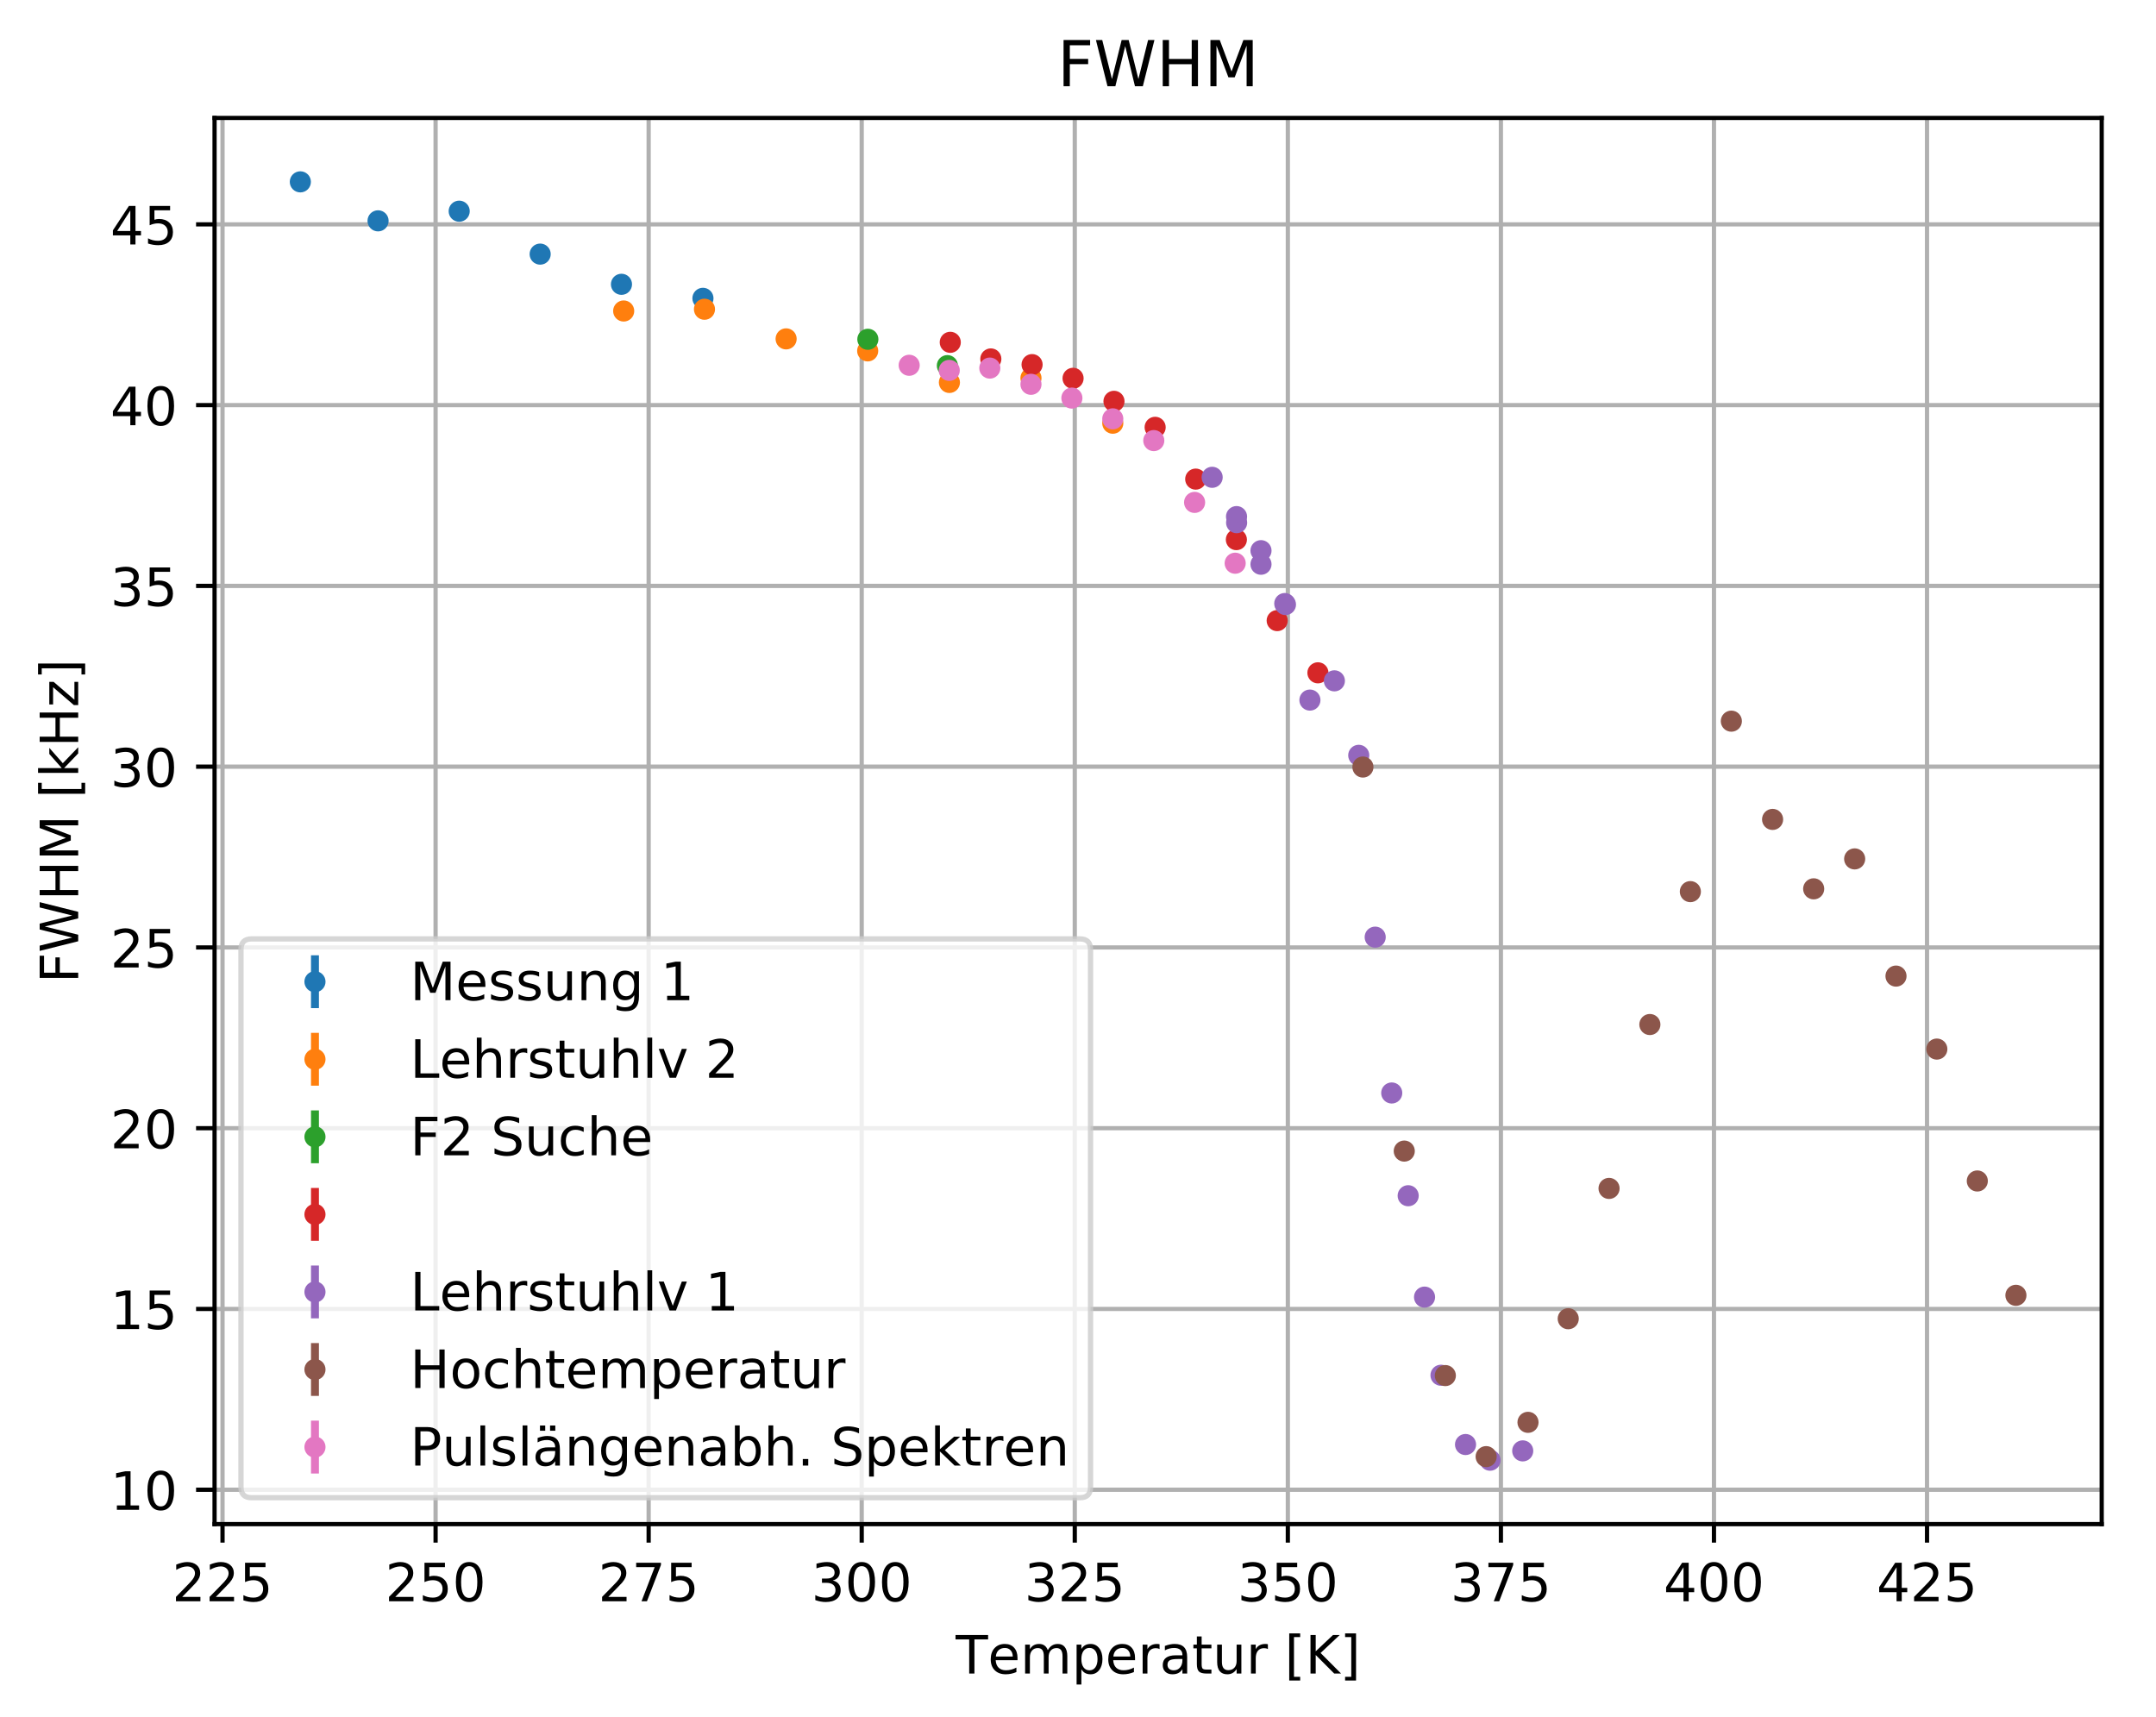 <?xml version="1.0" encoding="utf-8" standalone="no"?>
<!DOCTYPE svg PUBLIC "-//W3C//DTD SVG 1.1//EN"
  "http://www.w3.org/Graphics/SVG/1.1/DTD/svg11.dtd">
<!-- Created with matplotlib (http://matplotlib.org/) -->
<svg height="325pt" version="1.1" viewBox="0 0 408 325" width="408pt" xmlns="http://www.w3.org/2000/svg" xmlns:xlink="http://www.w3.org/1999/xlink">
 <defs>
  <style type="text/css">
*{stroke-linecap:butt;stroke-linejoin:round;}
  </style>
 </defs>
 <g id="figure_1">
  <g id="patch_1">
   <path d="M 0 325.986 
L 408.423 325.986 
L 408.423 0 
L 0 0 
z
" style="fill:#ffffff;"/>
  </g>
  <g id="axes_1">
   <g id="patch_2">
    <path d="M 40.603 288.43 
L 397.723 288.43 
L 397.723 22.318 
L 40.603 22.318 
z
" style="fill:#ffffff;"/>
   </g>
   <g id="matplotlib.axis_1">
    <g id="xtick_1">
     <g id="line2d_1">
      <path clip-path="url(#p794cbe3c4c)" d="M 42.111 288.43 
L 42.111 22.318 
" style="fill:none;stroke:#b0b0b0;stroke-linecap:square;stroke-width:0.8;"/>
     </g>
     <g id="line2d_2">
      <defs>
       <path d="M 0 0 
L 0 3.5 
" id="mb2a902f53c" style="stroke:#000000;stroke-width:0.8;"/>
      </defs>
      <g>
       <use style="stroke:#000000;stroke-width:0.8;" x="42.111" xlink:href="#mb2a902f53c" y="288.43"/>
      </g>
     </g>
     <g id="text_1">
      <!-- 225 -->
      <defs>
       <path d="M 19.188 8.297 
L 53.609 8.297 
L 53.609 0 
L 7.328 0 
L 7.328 8.297 
Q 12.938 14.109 22.625 23.891 
Q 32.328 33.688 34.812 36.531 
Q 39.547 41.844 41.422 45.531 
Q 43.312 49.219 43.312 52.781 
Q 43.312 58.594 39.234 62.25 
Q 35.156 65.922 28.609 65.922 
Q 23.969 65.922 18.812 64.312 
Q 13.672 62.703 7.812 59.422 
L 7.812 69.391 
Q 13.766 71.781 18.938 73 
Q 24.125 74.219 28.422 74.219 
Q 39.75 74.219 46.484 68.547 
Q 53.219 62.891 53.219 53.422 
Q 53.219 48.922 51.531 44.891 
Q 49.859 40.875 45.406 35.406 
Q 44.188 33.984 37.641 27.219 
Q 31.109 20.453 19.188 8.297 
z
" id="DejaVuSans-32"/>
       <path d="M 10.797 72.906 
L 49.516 72.906 
L 49.516 64.594 
L 19.828 64.594 
L 19.828 46.734 
Q 21.969 47.469 24.109 47.828 
Q 26.266 48.188 28.422 48.188 
Q 40.625 48.188 47.75 41.5 
Q 54.891 34.812 54.891 23.391 
Q 54.891 11.625 47.562 5.094 
Q 40.234 -1.422 26.906 -1.422 
Q 22.312 -1.422 17.547 -0.641 
Q 12.797 0.141 7.719 1.703 
L 7.719 11.625 
Q 12.109 9.234 16.797 8.062 
Q 21.484 6.891 26.703 6.891 
Q 35.156 6.891 40.078 11.328 
Q 45.016 15.766 45.016 23.391 
Q 45.016 31 40.078 35.438 
Q 35.156 39.891 26.703 39.891 
Q 22.75 39.891 18.812 39.016 
Q 14.891 38.141 10.797 36.281 
z
" id="DejaVuSans-35"/>
      </defs>
      <g transform="translate(32.567 303.029)scale(0.1 -0.1)">
       <use xlink:href="#DejaVuSans-32"/>
       <use x="63.623" xlink:href="#DejaVuSans-32"/>
       <use x="127.246" xlink:href="#DejaVuSans-35"/>
      </g>
     </g>
    </g>
    <g id="xtick_2">
     <g id="line2d_3">
      <path clip-path="url(#p794cbe3c4c)" d="M 82.431 288.43 
L 82.431 22.318 
" style="fill:none;stroke:#b0b0b0;stroke-linecap:square;stroke-width:0.8;"/>
     </g>
     <g id="line2d_4">
      <g>
       <use style="stroke:#000000;stroke-width:0.8;" x="82.431" xlink:href="#mb2a902f53c" y="288.43"/>
      </g>
     </g>
     <g id="text_2">
      <!-- 250 -->
      <defs>
       <path d="M 31.781 66.406 
Q 24.172 66.406 20.328 58.906 
Q 16.5 51.422 16.5 36.375 
Q 16.5 21.391 20.328 13.891 
Q 24.172 6.391 31.781 6.391 
Q 39.453 6.391 43.281 13.891 
Q 47.125 21.391 47.125 36.375 
Q 47.125 51.422 43.281 58.906 
Q 39.453 66.406 31.781 66.406 
z
M 31.781 74.219 
Q 44.047 74.219 50.516 64.516 
Q 56.984 54.828 56.984 36.375 
Q 56.984 17.969 50.516 8.266 
Q 44.047 -1.422 31.781 -1.422 
Q 19.531 -1.422 13.062 8.266 
Q 6.594 17.969 6.594 36.375 
Q 6.594 54.828 13.062 64.516 
Q 19.531 74.219 31.781 74.219 
z
" id="DejaVuSans-30"/>
      </defs>
      <g transform="translate(72.887 303.029)scale(0.1 -0.1)">
       <use xlink:href="#DejaVuSans-32"/>
       <use x="63.623" xlink:href="#DejaVuSans-35"/>
       <use x="127.246" xlink:href="#DejaVuSans-30"/>
      </g>
     </g>
    </g>
    <g id="xtick_3">
     <g id="line2d_5">
      <path clip-path="url(#p794cbe3c4c)" d="M 122.751 288.43 
L 122.751 22.318 
" style="fill:none;stroke:#b0b0b0;stroke-linecap:square;stroke-width:0.8;"/>
     </g>
     <g id="line2d_6">
      <g>
       <use style="stroke:#000000;stroke-width:0.8;" x="122.751" xlink:href="#mb2a902f53c" y="288.43"/>
      </g>
     </g>
     <g id="text_3">
      <!-- 275 -->
      <defs>
       <path d="M 8.203 72.906 
L 55.078 72.906 
L 55.078 68.703 
L 28.609 0 
L 18.312 0 
L 43.219 64.594 
L 8.203 64.594 
z
" id="DejaVuSans-37"/>
      </defs>
      <g transform="translate(113.207 303.029)scale(0.1 -0.1)">
       <use xlink:href="#DejaVuSans-32"/>
       <use x="63.623" xlink:href="#DejaVuSans-37"/>
       <use x="127.246" xlink:href="#DejaVuSans-35"/>
      </g>
     </g>
    </g>
    <g id="xtick_4">
     <g id="line2d_7">
      <path clip-path="url(#p794cbe3c4c)" d="M 163.07 288.43 
L 163.07 22.318 
" style="fill:none;stroke:#b0b0b0;stroke-linecap:square;stroke-width:0.8;"/>
     </g>
     <g id="line2d_8">
      <g>
       <use style="stroke:#000000;stroke-width:0.8;" x="163.07" xlink:href="#mb2a902f53c" y="288.43"/>
      </g>
     </g>
     <g id="text_4">
      <!-- 300 -->
      <defs>
       <path d="M 40.578 39.312 
Q 47.656 37.797 51.625 33 
Q 55.609 28.219 55.609 21.188 
Q 55.609 10.406 48.188 4.484 
Q 40.766 -1.422 27.094 -1.422 
Q 22.516 -1.422 17.656 -0.516 
Q 12.797 0.391 7.625 2.203 
L 7.625 11.719 
Q 11.719 9.328 16.594 8.109 
Q 21.484 6.891 26.812 6.891 
Q 36.078 6.891 40.938 10.547 
Q 45.797 14.203 45.797 21.188 
Q 45.797 27.641 41.281 31.266 
Q 36.766 34.906 28.719 34.906 
L 20.219 34.906 
L 20.219 43.016 
L 29.109 43.016 
Q 36.375 43.016 40.234 45.922 
Q 44.094 48.828 44.094 54.297 
Q 44.094 59.906 40.109 62.906 
Q 36.141 65.922 28.719 65.922 
Q 24.656 65.922 20.016 65.031 
Q 15.375 64.156 9.812 62.312 
L 9.812 71.094 
Q 15.438 72.656 20.344 73.438 
Q 25.25 74.219 29.594 74.219 
Q 40.828 74.219 47.359 69.109 
Q 53.906 64.016 53.906 55.328 
Q 53.906 49.266 50.438 45.094 
Q 46.969 40.922 40.578 39.312 
z
" id="DejaVuSans-33"/>
      </defs>
      <g transform="translate(153.527 303.029)scale(0.1 -0.1)">
       <use xlink:href="#DejaVuSans-33"/>
       <use x="63.623" xlink:href="#DejaVuSans-30"/>
       <use x="127.246" xlink:href="#DejaVuSans-30"/>
      </g>
     </g>
    </g>
    <g id="xtick_5">
     <g id="line2d_9">
      <path clip-path="url(#p794cbe3c4c)" d="M 203.39 288.43 
L 203.39 22.318 
" style="fill:none;stroke:#b0b0b0;stroke-linecap:square;stroke-width:0.8;"/>
     </g>
     <g id="line2d_10">
      <g>
       <use style="stroke:#000000;stroke-width:0.8;" x="203.39" xlink:href="#mb2a902f53c" y="288.43"/>
      </g>
     </g>
     <g id="text_5">
      <!-- 325 -->
      <g transform="translate(193.846 303.029)scale(0.1 -0.1)">
       <use xlink:href="#DejaVuSans-33"/>
       <use x="63.623" xlink:href="#DejaVuSans-32"/>
       <use x="127.246" xlink:href="#DejaVuSans-35"/>
      </g>
     </g>
    </g>
    <g id="xtick_6">
     <g id="line2d_11">
      <path clip-path="url(#p794cbe3c4c)" d="M 243.71 288.43 
L 243.71 22.318 
" style="fill:none;stroke:#b0b0b0;stroke-linecap:square;stroke-width:0.8;"/>
     </g>
     <g id="line2d_12">
      <g>
       <use style="stroke:#000000;stroke-width:0.8;" x="243.71" xlink:href="#mb2a902f53c" y="288.43"/>
      </g>
     </g>
     <g id="text_6">
      <!-- 350 -->
      <g transform="translate(234.166 303.029)scale(0.1 -0.1)">
       <use xlink:href="#DejaVuSans-33"/>
       <use x="63.623" xlink:href="#DejaVuSans-35"/>
       <use x="127.246" xlink:href="#DejaVuSans-30"/>
      </g>
     </g>
    </g>
    <g id="xtick_7">
     <g id="line2d_13">
      <path clip-path="url(#p794cbe3c4c)" d="M 284.03 288.43 
L 284.03 22.318 
" style="fill:none;stroke:#b0b0b0;stroke-linecap:square;stroke-width:0.8;"/>
     </g>
     <g id="line2d_14">
      <g>
       <use style="stroke:#000000;stroke-width:0.8;" x="284.03" xlink:href="#mb2a902f53c" y="288.43"/>
      </g>
     </g>
     <g id="text_7">
      <!-- 375 -->
      <g transform="translate(274.486 303.029)scale(0.1 -0.1)">
       <use xlink:href="#DejaVuSans-33"/>
       <use x="63.623" xlink:href="#DejaVuSans-37"/>
       <use x="127.246" xlink:href="#DejaVuSans-35"/>
      </g>
     </g>
    </g>
    <g id="xtick_8">
     <g id="line2d_15">
      <path clip-path="url(#p794cbe3c4c)" d="M 324.349 288.43 
L 324.349 22.318 
" style="fill:none;stroke:#b0b0b0;stroke-linecap:square;stroke-width:0.8;"/>
     </g>
     <g id="line2d_16">
      <g>
       <use style="stroke:#000000;stroke-width:0.8;" x="324.349" xlink:href="#mb2a902f53c" y="288.43"/>
      </g>
     </g>
     <g id="text_8">
      <!-- 400 -->
      <defs>
       <path d="M 37.797 64.312 
L 12.891 25.391 
L 37.797 25.391 
z
M 35.203 72.906 
L 47.609 72.906 
L 47.609 25.391 
L 58.016 25.391 
L 58.016 17.188 
L 47.609 17.188 
L 47.609 0 
L 37.797 0 
L 37.797 17.188 
L 4.891 17.188 
L 4.891 26.703 
z
" id="DejaVuSans-34"/>
      </defs>
      <g transform="translate(314.806 303.029)scale(0.1 -0.1)">
       <use xlink:href="#DejaVuSans-34"/>
       <use x="63.623" xlink:href="#DejaVuSans-30"/>
       <use x="127.246" xlink:href="#DejaVuSans-30"/>
      </g>
     </g>
    </g>
    <g id="xtick_9">
     <g id="line2d_17">
      <path clip-path="url(#p794cbe3c4c)" d="M 364.669 288.43 
L 364.669 22.318 
" style="fill:none;stroke:#b0b0b0;stroke-linecap:square;stroke-width:0.8;"/>
     </g>
     <g id="line2d_18">
      <g>
       <use style="stroke:#000000;stroke-width:0.8;" x="364.669" xlink:href="#mb2a902f53c" y="288.43"/>
      </g>
     </g>
     <g id="text_9">
      <!-- 425 -->
      <g transform="translate(355.125 303.029)scale(0.1 -0.1)">
       <use xlink:href="#DejaVuSans-34"/>
       <use x="63.623" xlink:href="#DejaVuSans-32"/>
       <use x="127.246" xlink:href="#DejaVuSans-35"/>
      </g>
     </g>
    </g>
    <g id="text_10">
     <!-- Temperatur [K] -->
     <defs>
      <path d="M -0.297 72.906 
L 61.375 72.906 
L 61.375 64.594 
L 35.5 64.594 
L 35.5 0 
L 25.594 0 
L 25.594 64.594 
L -0.297 64.594 
z
" id="DejaVuSans-54"/>
      <path d="M 56.203 29.594 
L 56.203 25.203 
L 14.891 25.203 
Q 15.484 15.922 20.484 11.062 
Q 25.484 6.203 34.422 6.203 
Q 39.594 6.203 44.453 7.469 
Q 49.312 8.734 54.109 11.281 
L 54.109 2.781 
Q 49.266 0.734 44.188 -0.344 
Q 39.109 -1.422 33.891 -1.422 
Q 20.797 -1.422 13.156 6.188 
Q 5.516 13.812 5.516 26.812 
Q 5.516 40.234 12.766 48.109 
Q 20.016 56 32.328 56 
Q 43.359 56 49.781 48.891 
Q 56.203 41.797 56.203 29.594 
z
M 47.219 32.234 
Q 47.125 39.594 43.094 43.984 
Q 39.062 48.391 32.422 48.391 
Q 24.906 48.391 20.391 44.141 
Q 15.875 39.891 15.188 32.172 
z
" id="DejaVuSans-65"/>
      <path d="M 52 44.188 
Q 55.375 50.25 60.062 53.125 
Q 64.75 56 71.094 56 
Q 79.641 56 84.281 50.016 
Q 88.922 44.047 88.922 33.016 
L 88.922 0 
L 79.891 0 
L 79.891 32.719 
Q 79.891 40.578 77.094 44.375 
Q 74.312 48.188 68.609 48.188 
Q 61.625 48.188 57.562 43.547 
Q 53.516 38.922 53.516 30.906 
L 53.516 0 
L 44.484 0 
L 44.484 32.719 
Q 44.484 40.625 41.703 44.406 
Q 38.922 48.188 33.109 48.188 
Q 26.219 48.188 22.156 43.531 
Q 18.109 38.875 18.109 30.906 
L 18.109 0 
L 9.078 0 
L 9.078 54.688 
L 18.109 54.688 
L 18.109 46.188 
Q 21.188 51.219 25.484 53.609 
Q 29.781 56 35.688 56 
Q 41.656 56 45.828 52.969 
Q 50 49.953 52 44.188 
z
" id="DejaVuSans-6d"/>
      <path d="M 18.109 8.203 
L 18.109 -20.797 
L 9.078 -20.797 
L 9.078 54.688 
L 18.109 54.688 
L 18.109 46.391 
Q 20.953 51.266 25.266 53.625 
Q 29.594 56 35.594 56 
Q 45.562 56 51.781 48.094 
Q 58.016 40.188 58.016 27.297 
Q 58.016 14.406 51.781 6.484 
Q 45.562 -1.422 35.594 -1.422 
Q 29.594 -1.422 25.266 0.953 
Q 20.953 3.328 18.109 8.203 
z
M 48.688 27.297 
Q 48.688 37.203 44.609 42.844 
Q 40.531 48.484 33.406 48.484 
Q 26.266 48.484 22.188 42.844 
Q 18.109 37.203 18.109 27.297 
Q 18.109 17.391 22.188 11.75 
Q 26.266 6.109 33.406 6.109 
Q 40.531 6.109 44.609 11.75 
Q 48.688 17.391 48.688 27.297 
z
" id="DejaVuSans-70"/>
      <path d="M 41.109 46.297 
Q 39.594 47.172 37.812 47.578 
Q 36.031 48 33.891 48 
Q 26.266 48 22.188 43.047 
Q 18.109 38.094 18.109 28.812 
L 18.109 0 
L 9.078 0 
L 9.078 54.688 
L 18.109 54.688 
L 18.109 46.188 
Q 20.953 51.172 25.484 53.578 
Q 30.031 56 36.531 56 
Q 37.453 56 38.578 55.875 
Q 39.703 55.766 41.062 55.516 
z
" id="DejaVuSans-72"/>
      <path d="M 34.281 27.484 
Q 23.391 27.484 19.188 25 
Q 14.984 22.516 14.984 16.5 
Q 14.984 11.719 18.141 8.906 
Q 21.297 6.109 26.703 6.109 
Q 34.188 6.109 38.703 11.406 
Q 43.219 16.703 43.219 25.484 
L 43.219 27.484 
z
M 52.203 31.203 
L 52.203 0 
L 43.219 0 
L 43.219 8.297 
Q 40.141 3.328 35.547 0.953 
Q 30.953 -1.422 24.312 -1.422 
Q 15.922 -1.422 10.953 3.297 
Q 6 8.016 6 15.922 
Q 6 25.141 12.172 29.828 
Q 18.359 34.516 30.609 34.516 
L 43.219 34.516 
L 43.219 35.406 
Q 43.219 41.609 39.141 45 
Q 35.062 48.391 27.688 48.391 
Q 23 48.391 18.547 47.266 
Q 14.109 46.141 10.016 43.891 
L 10.016 52.203 
Q 14.938 54.109 19.578 55.047 
Q 24.219 56 28.609 56 
Q 40.484 56 46.344 49.844 
Q 52.203 43.703 52.203 31.203 
z
" id="DejaVuSans-61"/>
      <path d="M 18.312 70.219 
L 18.312 54.688 
L 36.812 54.688 
L 36.812 47.703 
L 18.312 47.703 
L 18.312 18.016 
Q 18.312 11.328 20.141 9.422 
Q 21.969 7.516 27.594 7.516 
L 36.812 7.516 
L 36.812 0 
L 27.594 0 
Q 17.188 0 13.234 3.875 
Q 9.281 7.766 9.281 18.016 
L 9.281 47.703 
L 2.688 47.703 
L 2.688 54.688 
L 9.281 54.688 
L 9.281 70.219 
z
" id="DejaVuSans-74"/>
      <path d="M 8.5 21.578 
L 8.5 54.688 
L 17.484 54.688 
L 17.484 21.922 
Q 17.484 14.156 20.5 10.266 
Q 23.531 6.391 29.594 6.391 
Q 36.859 6.391 41.078 11.031 
Q 45.312 15.672 45.312 23.688 
L 45.312 54.688 
L 54.297 54.688 
L 54.297 0 
L 45.312 0 
L 45.312 8.406 
Q 42.047 3.422 37.719 1 
Q 33.406 -1.422 27.688 -1.422 
Q 18.266 -1.422 13.375 4.438 
Q 8.5 10.297 8.5 21.578 
z
M 31.109 56 
z
" id="DejaVuSans-75"/>
      <path id="DejaVuSans-20"/>
      <path d="M 8.594 75.984 
L 29.297 75.984 
L 29.297 69 
L 17.578 69 
L 17.578 -6.203 
L 29.297 -6.203 
L 29.297 -13.188 
L 8.594 -13.188 
z
" id="DejaVuSans-5b"/>
      <path d="M 9.812 72.906 
L 19.672 72.906 
L 19.672 42.094 
L 52.391 72.906 
L 65.094 72.906 
L 28.906 38.922 
L 67.672 0 
L 54.688 0 
L 19.672 35.109 
L 19.672 0 
L 9.812 0 
z
" id="DejaVuSans-4b"/>
      <path d="M 30.422 75.984 
L 30.422 -13.188 
L 9.719 -13.188 
L 9.719 -6.203 
L 21.391 -6.203 
L 21.391 69 
L 9.719 69 
L 9.719 75.984 
z
" id="DejaVuSans-5d"/>
     </defs>
     <g transform="translate(180.851 316.707)scale(0.1 -0.1)">
      <use xlink:href="#DejaVuSans-54"/>
      <use x="60.818" xlink:href="#DejaVuSans-65"/>
      <use x="122.342" xlink:href="#DejaVuSans-6d"/>
      <use x="219.754" xlink:href="#DejaVuSans-70"/>
      <use x="283.23" xlink:href="#DejaVuSans-65"/>
      <use x="344.754" xlink:href="#DejaVuSans-72"/>
      <use x="385.867" xlink:href="#DejaVuSans-61"/>
      <use x="447.146" xlink:href="#DejaVuSans-74"/>
      <use x="486.355" xlink:href="#DejaVuSans-75"/>
      <use x="549.734" xlink:href="#DejaVuSans-72"/>
      <use x="590.848" xlink:href="#DejaVuSans-20"/>
      <use x="622.635" xlink:href="#DejaVuSans-5b"/>
      <use x="661.648" xlink:href="#DejaVuSans-4b"/>
      <use x="727.225" xlink:href="#DejaVuSans-5d"/>
     </g>
    </g>
   </g>
   <g id="matplotlib.axis_2">
    <g id="ytick_1">
     <g id="line2d_19">
      <path clip-path="url(#p794cbe3c4c)" d="M 40.603 281.921 
L 397.723 281.921 
" style="fill:none;stroke:#b0b0b0;stroke-linecap:square;stroke-width:0.8;"/>
     </g>
     <g id="line2d_20">
      <defs>
       <path d="M 0 0 
L -3.5 0 
" id="ma36a64ecb8" style="stroke:#000000;stroke-width:0.8;"/>
      </defs>
      <g>
       <use style="stroke:#000000;stroke-width:0.8;" x="40.603" xlink:href="#ma36a64ecb8" y="281.921"/>
      </g>
     </g>
     <g id="text_11">
      <!-- 10 -->
      <defs>
       <path d="M 12.406 8.297 
L 28.516 8.297 
L 28.516 63.922 
L 10.984 60.406 
L 10.984 69.391 
L 28.422 72.906 
L 38.281 72.906 
L 38.281 8.297 
L 54.391 8.297 
L 54.391 0 
L 12.406 0 
z
" id="DejaVuSans-31"/>
      </defs>
      <g transform="translate(20.878 285.72)scale(0.1 -0.1)">
       <use xlink:href="#DejaVuSans-31"/>
       <use x="63.623" xlink:href="#DejaVuSans-30"/>
      </g>
     </g>
    </g>
    <g id="ytick_2">
     <g id="line2d_21">
      <path clip-path="url(#p794cbe3c4c)" d="M 40.603 247.712 
L 397.723 247.712 
" style="fill:none;stroke:#b0b0b0;stroke-linecap:square;stroke-width:0.8;"/>
     </g>
     <g id="line2d_22">
      <g>
       <use style="stroke:#000000;stroke-width:0.8;" x="40.603" xlink:href="#ma36a64ecb8" y="247.712"/>
      </g>
     </g>
     <g id="text_12">
      <!-- 15 -->
      <g transform="translate(20.878 251.511)scale(0.1 -0.1)">
       <use xlink:href="#DejaVuSans-31"/>
       <use x="63.623" xlink:href="#DejaVuSans-35"/>
      </g>
     </g>
    </g>
    <g id="ytick_3">
     <g id="line2d_23">
      <path clip-path="url(#p794cbe3c4c)" d="M 40.603 213.503 
L 397.723 213.503 
" style="fill:none;stroke:#b0b0b0;stroke-linecap:square;stroke-width:0.8;"/>
     </g>
     <g id="line2d_24">
      <g>
       <use style="stroke:#000000;stroke-width:0.8;" x="40.603" xlink:href="#ma36a64ecb8" y="213.503"/>
      </g>
     </g>
     <g id="text_13">
      <!-- 20 -->
      <g transform="translate(20.878 217.303)scale(0.1 -0.1)">
       <use xlink:href="#DejaVuSans-32"/>
       <use x="63.623" xlink:href="#DejaVuSans-30"/>
      </g>
     </g>
    </g>
    <g id="ytick_4">
     <g id="line2d_25">
      <path clip-path="url(#p794cbe3c4c)" d="M 40.603 179.295 
L 397.723 179.295 
" style="fill:none;stroke:#b0b0b0;stroke-linecap:square;stroke-width:0.8;"/>
     </g>
     <g id="line2d_26">
      <g>
       <use style="stroke:#000000;stroke-width:0.8;" x="40.603" xlink:href="#ma36a64ecb8" y="179.295"/>
      </g>
     </g>
     <g id="text_14">
      <!-- 25 -->
      <g transform="translate(20.878 183.094)scale(0.1 -0.1)">
       <use xlink:href="#DejaVuSans-32"/>
       <use x="63.623" xlink:href="#DejaVuSans-35"/>
      </g>
     </g>
    </g>
    <g id="ytick_5">
     <g id="line2d_27">
      <path clip-path="url(#p794cbe3c4c)" d="M 40.603 145.086 
L 397.723 145.086 
" style="fill:none;stroke:#b0b0b0;stroke-linecap:square;stroke-width:0.8;"/>
     </g>
     <g id="line2d_28">
      <g>
       <use style="stroke:#000000;stroke-width:0.8;" x="40.603" xlink:href="#ma36a64ecb8" y="145.086"/>
      </g>
     </g>
     <g id="text_15">
      <!-- 30 -->
      <g transform="translate(20.878 148.885)scale(0.1 -0.1)">
       <use xlink:href="#DejaVuSans-33"/>
       <use x="63.623" xlink:href="#DejaVuSans-30"/>
      </g>
     </g>
    </g>
    <g id="ytick_6">
     <g id="line2d_29">
      <path clip-path="url(#p794cbe3c4c)" d="M 40.603 110.877 
L 397.723 110.877 
" style="fill:none;stroke:#b0b0b0;stroke-linecap:square;stroke-width:0.8;"/>
     </g>
     <g id="line2d_30">
      <g>
       <use style="stroke:#000000;stroke-width:0.8;" x="40.603" xlink:href="#ma36a64ecb8" y="110.877"/>
      </g>
     </g>
     <g id="text_16">
      <!-- 35 -->
      <g transform="translate(20.878 114.676)scale(0.1 -0.1)">
       <use xlink:href="#DejaVuSans-33"/>
       <use x="63.623" xlink:href="#DejaVuSans-35"/>
      </g>
     </g>
    </g>
    <g id="ytick_7">
     <g id="line2d_31">
      <path clip-path="url(#p794cbe3c4c)" d="M 40.603 76.668 
L 397.723 76.668 
" style="fill:none;stroke:#b0b0b0;stroke-linecap:square;stroke-width:0.8;"/>
     </g>
     <g id="line2d_32">
      <g>
       <use style="stroke:#000000;stroke-width:0.8;" x="40.603" xlink:href="#ma36a64ecb8" y="76.668"/>
      </g>
     </g>
     <g id="text_17">
      <!-- 40 -->
      <g transform="translate(20.878 80.467)scale(0.1 -0.1)">
       <use xlink:href="#DejaVuSans-34"/>
       <use x="63.623" xlink:href="#DejaVuSans-30"/>
      </g>
     </g>
    </g>
    <g id="ytick_8">
     <g id="line2d_33">
      <path clip-path="url(#p794cbe3c4c)" d="M 40.603 42.459 
L 397.723 42.459 
" style="fill:none;stroke:#b0b0b0;stroke-linecap:square;stroke-width:0.8;"/>
     </g>
     <g id="line2d_34">
      <g>
       <use style="stroke:#000000;stroke-width:0.8;" x="40.603" xlink:href="#ma36a64ecb8" y="42.459"/>
      </g>
     </g>
     <g id="text_18">
      <!-- 45 -->
      <g transform="translate(20.878 46.259)scale(0.1 -0.1)">
       <use xlink:href="#DejaVuSans-34"/>
       <use x="63.623" xlink:href="#DejaVuSans-35"/>
      </g>
     </g>
    </g>
    <g id="text_19">
     <!-- FWHM [kHz] -->
     <defs>
      <path d="M 9.812 72.906 
L 51.703 72.906 
L 51.703 64.594 
L 19.672 64.594 
L 19.672 43.109 
L 48.578 43.109 
L 48.578 34.812 
L 19.672 34.812 
L 19.672 0 
L 9.812 0 
z
" id="DejaVuSans-46"/>
      <path d="M 3.328 72.906 
L 13.281 72.906 
L 28.609 11.281 
L 43.891 72.906 
L 54.984 72.906 
L 70.312 11.281 
L 85.594 72.906 
L 95.609 72.906 
L 77.297 0 
L 64.891 0 
L 49.516 63.281 
L 33.984 0 
L 21.578 0 
z
" id="DejaVuSans-57"/>
      <path d="M 9.812 72.906 
L 19.672 72.906 
L 19.672 43.016 
L 55.516 43.016 
L 55.516 72.906 
L 65.375 72.906 
L 65.375 0 
L 55.516 0 
L 55.516 34.719 
L 19.672 34.719 
L 19.672 0 
L 9.812 0 
z
" id="DejaVuSans-48"/>
      <path d="M 9.812 72.906 
L 24.516 72.906 
L 43.109 23.297 
L 61.812 72.906 
L 76.516 72.906 
L 76.516 0 
L 66.891 0 
L 66.891 64.016 
L 48.094 14.016 
L 38.188 14.016 
L 19.391 64.016 
L 19.391 0 
L 9.812 0 
z
" id="DejaVuSans-4d"/>
      <path d="M 9.078 75.984 
L 18.109 75.984 
L 18.109 31.109 
L 44.922 54.688 
L 56.391 54.688 
L 27.391 29.109 
L 57.625 0 
L 45.906 0 
L 18.109 26.703 
L 18.109 0 
L 9.078 0 
z
" id="DejaVuSans-6b"/>
      <path d="M 5.516 54.688 
L 48.188 54.688 
L 48.188 46.484 
L 14.406 7.172 
L 48.188 7.172 
L 48.188 0 
L 4.297 0 
L 4.297 8.203 
L 38.094 47.516 
L 5.516 47.516 
z
" id="DejaVuSans-7a"/>
     </defs>
     <g transform="translate(14.798 186.038)rotate(-90)scale(0.1 -0.1)">
      <use xlink:href="#DejaVuSans-46"/>
      <use x="57.52" xlink:href="#DejaVuSans-57"/>
      <use x="156.396" xlink:href="#DejaVuSans-48"/>
      <use x="231.592" xlink:href="#DejaVuSans-4d"/>
      <use x="317.871" xlink:href="#DejaVuSans-20"/>
      <use x="349.658" xlink:href="#DejaVuSans-5b"/>
      <use x="388.672" xlink:href="#DejaVuSans-6b"/>
      <use x="446.582" xlink:href="#DejaVuSans-48"/>
      <use x="521.777" xlink:href="#DejaVuSans-7a"/>
      <use x="574.268" xlink:href="#DejaVuSans-5d"/>
     </g>
    </g>
   </g>
   <g id="LineCollection_1">
    <path clip-path="url(#p794cbe3c4c)" d="M 56.836 34.414 
L 56.836 34.414 
" style="fill:none;stroke:#1f77b4;stroke-width:1.5;"/>
    <path clip-path="url(#p794cbe3c4c)" d="M 71.544 41.792 
L 71.544 41.792 
" style="fill:none;stroke:#1f77b4;stroke-width:1.5;"/>
    <path clip-path="url(#p794cbe3c4c)" d="M 86.898 39.966 
L 86.898 39.966 
" style="fill:none;stroke:#1f77b4;stroke-width:1.5;"/>
    <path clip-path="url(#p794cbe3c4c)" d="M 102.22 48.089 
L 102.22 48.089 
" style="fill:none;stroke:#1f77b4;stroke-width:1.5;"/>
    <path clip-path="url(#p794cbe3c4c)" d="M 117.606 53.802 
L 117.606 53.802 
" style="fill:none;stroke:#1f77b4;stroke-width:1.5;"/>
    <path clip-path="url(#p794cbe3c4c)" d="M 133.024 56.458 
L 133.024 56.458 
" style="fill:none;stroke:#1f77b4;stroke-width:1.5;"/>
   </g>
   <g id="LineCollection_2">
    <path clip-path="url(#p794cbe3c4c)" d="M 118.025 58.854 
L 118.025 58.854 
" style="fill:none;stroke:#ff7f0e;stroke-width:1.5;"/>
    <path clip-path="url(#p794cbe3c4c)" d="M 133.314 58.522 
L 133.314 58.522 
" style="fill:none;stroke:#ff7f0e;stroke-width:1.5;"/>
    <path clip-path="url(#p794cbe3c4c)" d="M 148.765 64.129 
L 148.765 64.129 
" style="fill:none;stroke:#ff7f0e;stroke-width:1.5;"/>
    <path clip-path="url(#p794cbe3c4c)" d="M 164.199 66.403 
L 164.199 66.403 
" style="fill:none;stroke:#ff7f0e;stroke-width:1.5;"/>
    <path clip-path="url(#p794cbe3c4c)" d="M 179.666 72.374 
L 179.666 72.374 
" style="fill:none;stroke:#ff7f0e;stroke-width:1.5;"/>
    <path clip-path="url(#p794cbe3c4c)" d="M 195.1 71.546 
L 195.1 71.546 
" style="fill:none;stroke:#ff7f0e;stroke-width:1.5;"/>
    <path clip-path="url(#p794cbe3c4c)" d="M 210.583 80.088 
L 210.583 80.088 
" style="fill:none;stroke:#ff7f0e;stroke-width:1.5;"/>
   </g>
   <g id="LineCollection_3">
    <path clip-path="url(#p794cbe3c4c)" d="M 164.232 64.205 
L 164.232 64.205 
" style="fill:none;stroke:#2ca02c;stroke-width:1.5;"/>
    <path clip-path="url(#p794cbe3c4c)" d="M 179.279 69.192 
L 179.279 69.192 
" style="fill:none;stroke:#2ca02c;stroke-width:1.5;"/>
   </g>
   <g id="LineCollection_4">
    <path clip-path="url(#p794cbe3c4c)" d="M 249.403 127.326 
L 249.403 127.326 
" style="fill:none;stroke:#d62728;stroke-width:1.5;"/>
    <path clip-path="url(#p794cbe3c4c)" d="M 241.694 117.446 
L 241.694 117.446 
" style="fill:none;stroke:#d62728;stroke-width:1.5;"/>
    <path clip-path="url(#p794cbe3c4c)" d="M 233.969 102.12 
L 233.969 102.12 
" style="fill:none;stroke:#d62728;stroke-width:1.5;"/>
    <path clip-path="url(#p794cbe3c4c)" d="M 226.276 90.668 
L 226.276 90.668 
" style="fill:none;stroke:#d62728;stroke-width:1.5;"/>
    <path clip-path="url(#p794cbe3c4c)" d="M 218.599 80.867 
L 218.599 80.867 
" style="fill:none;stroke:#d62728;stroke-width:1.5;"/>
    <path clip-path="url(#p794cbe3c4c)" d="M 210.809 75.946 
L 210.809 75.946 
" style="fill:none;stroke:#d62728;stroke-width:1.5;"/>
    <path clip-path="url(#p794cbe3c4c)" d="M 203.067 71.594 
L 203.067 71.594 
" style="fill:none;stroke:#d62728;stroke-width:1.5;"/>
    <path clip-path="url(#p794cbe3c4c)" d="M 195.31 69.001 
L 195.31 69.001 
" style="fill:none;stroke:#d62728;stroke-width:1.5;"/>
    <path clip-path="url(#p794cbe3c4c)" d="M 187.504 67.927 
L 187.504 67.927 
" style="fill:none;stroke:#d62728;stroke-width:1.5;"/>
    <path clip-path="url(#p794cbe3c4c)" d="M 179.827 64.781 
L 179.827 64.781 
" style="fill:none;stroke:#d62728;stroke-width:1.5;"/>
   </g>
   <g id="LineCollection_5">
    <path clip-path="url(#p794cbe3c4c)" d="M 288.158 274.571 
L 288.158 274.569 
" style="fill:none;stroke:#9467bd;stroke-width:1.5;"/>
    <path clip-path="url(#p794cbe3c4c)" d="M 281.981 276.334 
L 281.981 276.333 
" style="fill:none;stroke:#9467bd;stroke-width:1.5;"/>
    <path clip-path="url(#p794cbe3c4c)" d="M 277.336 273.367 
L 277.336 273.366 
" style="fill:none;stroke:#9467bd;stroke-width:1.5;"/>
    <path clip-path="url(#p794cbe3c4c)" d="M 272.692 260.257 
L 272.692 260.255 
" style="fill:none;stroke:#9467bd;stroke-width:1.5;"/>
    <path clip-path="url(#p794cbe3c4c)" d="M 269.579 245.473 
L 269.579 245.47 
" style="fill:none;stroke:#9467bd;stroke-width:1.5;"/>
    <path clip-path="url(#p794cbe3c4c)" d="M 266.482 226.287 
L 266.482 226.282 
" style="fill:none;stroke:#9467bd;stroke-width:1.5;"/>
    <path clip-path="url(#p794cbe3c4c)" d="M 263.37 206.844 
L 263.37 206.837 
" style="fill:none;stroke:#9467bd;stroke-width:1.5;"/>
    <path clip-path="url(#p794cbe3c4c)" d="M 260.241 177.356 
L 260.241 177.344 
" style="fill:none;stroke:#9467bd;stroke-width:1.5;"/>
    <path clip-path="url(#p794cbe3c4c)" d="M 257.128 142.95 
L 257.128 142.935 
" style="fill:none;stroke:#9467bd;stroke-width:1.5;"/>
    <path clip-path="url(#p794cbe3c4c)" d="M 252.516 128.85 
L 252.516 128.838 
" style="fill:none;stroke:#9467bd;stroke-width:1.5;"/>
    <path clip-path="url(#p794cbe3c4c)" d="M 247.887 132.489 
L 247.887 132.482 
" style="fill:none;stroke:#9467bd;stroke-width:1.5;"/>
    <path clip-path="url(#p794cbe3c4c)" d="M 243.258 114.408 
L 243.258 114.403 
" style="fill:none;stroke:#9467bd;stroke-width:1.5;"/>
    <path clip-path="url(#p794cbe3c4c)" d="M 238.629 104.211 
L 238.629 104.208 
" style="fill:none;stroke:#9467bd;stroke-width:1.5;"/>
    <path clip-path="url(#p794cbe3c4c)" d="M 234.017 98.913 
L 234.017 98.91 
" style="fill:none;stroke:#9467bd;stroke-width:1.5;"/>
    <path clip-path="url(#p794cbe3c4c)" d="M 243.129 114.22 
L 243.129 114.215 
" style="fill:none;stroke:#9467bd;stroke-width:1.5;"/>
    <path clip-path="url(#p794cbe3c4c)" d="M 238.629 106.781 
L 238.629 106.777 
" style="fill:none;stroke:#9467bd;stroke-width:1.5;"/>
    <path clip-path="url(#p794cbe3c4c)" d="M 234.001 97.766 
L 234.001 97.763 
" style="fill:none;stroke:#9467bd;stroke-width:1.5;"/>
    <path clip-path="url(#p794cbe3c4c)" d="M 229.388 90.329 
L 229.388 90.326 
" style="fill:none;stroke:#9467bd;stroke-width:1.5;"/>
   </g>
   <g id="LineCollection_6">
    <path clip-path="url(#p794cbe3c4c)" d="M 381.49 245.132 
L 381.49 245.129 
" style="fill:none;stroke:#8c564b;stroke-width:1.5;"/>
    <path clip-path="url(#p794cbe3c4c)" d="M 374.184 223.495 
L 374.184 223.49 
" style="fill:none;stroke:#8c564b;stroke-width:1.5;"/>
    <path clip-path="url(#p794cbe3c4c)" d="M 366.524 198.537 
L 366.524 198.524 
" style="fill:none;stroke:#8c564b;stroke-width:1.5;"/>
    <path clip-path="url(#p794cbe3c4c)" d="M 358.798 184.732 
L 358.798 184.707 
" style="fill:none;stroke:#8c564b;stroke-width:1.5;"/>
    <path clip-path="url(#p794cbe3c4c)" d="M 350.976 162.564 
L 350.976 162.516 
" style="fill:none;stroke:#8c564b;stroke-width:1.5;"/>
    <path clip-path="url(#p794cbe3c4c)" d="M 343.219 168.235 
L 343.219 168.175 
" style="fill:none;stroke:#8c564b;stroke-width:1.5;"/>
    <path clip-path="url(#p794cbe3c4c)" d="M 335.445 155.101 
L 335.445 155.035 
" style="fill:none;stroke:#8c564b;stroke-width:1.5;"/>
    <path clip-path="url(#p794cbe3c4c)" d="M 327.639 136.506 
L 327.639 136.445 
" style="fill:none;stroke:#8c564b;stroke-width:1.5;"/>
    <path clip-path="url(#p794cbe3c4c)" d="M 319.882 168.753 
L 319.882 168.718 
" style="fill:none;stroke:#8c564b;stroke-width:1.5;"/>
    <path clip-path="url(#p794cbe3c4c)" d="M 312.221 193.893 
L 312.221 193.876 
" style="fill:none;stroke:#8c564b;stroke-width:1.5;"/>
    <path clip-path="url(#p794cbe3c4c)" d="M 304.496 224.903 
L 304.496 224.895 
" style="fill:none;stroke:#8c564b;stroke-width:1.5;"/>
    <path clip-path="url(#p794cbe3c4c)" d="M 296.771 249.561 
L 296.771 249.557 
" style="fill:none;stroke:#8c564b;stroke-width:1.5;"/>
    <path clip-path="url(#p794cbe3c4c)" d="M 289.158 269.168 
L 289.158 269.166 
" style="fill:none;stroke:#8c564b;stroke-width:1.5;"/>
    <path clip-path="url(#p794cbe3c4c)" d="M 281.239 275.658 
L 281.239 275.657 
" style="fill:none;stroke:#8c564b;stroke-width:1.5;"/>
    <path clip-path="url(#p794cbe3c4c)" d="M 273.514 260.319 
L 273.514 260.317 
" style="fill:none;stroke:#8c564b;stroke-width:1.5;"/>
    <path clip-path="url(#p794cbe3c4c)" d="M 265.74 217.838 
L 265.74 217.832 
" style="fill:none;stroke:#8c564b;stroke-width:1.5;"/>
    <path clip-path="url(#p794cbe3c4c)" d="M 257.918 145.164 
L 257.918 145.148 
" style="fill:none;stroke:#8c564b;stroke-width:1.5;"/>
   </g>
   <g id="LineCollection_7">
    <path clip-path="url(#p794cbe3c4c)" d="M 172.054 69.126 
L 172.054 69.126 
" style="fill:none;stroke:#e377c2;stroke-width:1.5;"/>
    <path clip-path="url(#p794cbe3c4c)" d="M 179.634 70.096 
L 179.634 70.096 
" style="fill:none;stroke:#e377c2;stroke-width:1.5;"/>
    <path clip-path="url(#p794cbe3c4c)" d="M 187.311 69.659 
L 187.311 69.659 
" style="fill:none;stroke:#e377c2;stroke-width:1.5;"/>
    <path clip-path="url(#p794cbe3c4c)" d="M 195.1 72.727 
L 195.1 72.727 
" style="fill:none;stroke:#e377c2;stroke-width:1.5;"/>
    <path clip-path="url(#p794cbe3c4c)" d="M 202.842 75.334 
L 202.842 75.334 
" style="fill:none;stroke:#e377c2;stroke-width:1.5;"/>
    <path clip-path="url(#p794cbe3c4c)" d="M 210.583 79.261 
L 210.583 79.261 
" style="fill:none;stroke:#e377c2;stroke-width:1.5;"/>
    <path clip-path="url(#p794cbe3c4c)" d="M 218.341 83.379 
L 218.341 83.379 
" style="fill:none;stroke:#e377c2;stroke-width:1.5;"/>
    <path clip-path="url(#p794cbe3c4c)" d="M 226.066 95.076 
L 226.066 95.076 
" style="fill:none;stroke:#e377c2;stroke-width:1.5;"/>
    <path clip-path="url(#p794cbe3c4c)" d="M 233.743 106.584 
L 233.743 106.584 
" style="fill:none;stroke:#e377c2;stroke-width:1.5;"/>
   </g>
   <g id="line2d_35">
    <defs>
     <path d="M 0 1.5 
C 0.398 1.5 0.779 1.342 1.061 1.061 
C 1.342 0.779 1.5 0.398 1.5 0 
C 1.5 -0.398 1.342 -0.779 1.061 -1.061 
C 0.779 -1.342 0.398 -1.5 0 -1.5 
C -0.398 -1.5 -0.779 -1.342 -1.061 -1.061 
C -1.342 -0.779 -1.5 -0.398 -1.5 0 
C -1.5 0.398 -1.342 0.779 -1.061 1.061 
C -0.779 1.342 -0.398 1.5 0 1.5 
z
" id="m3d406bedc6" style="stroke:#1f77b4;"/>
    </defs>
    <g clip-path="url(#p794cbe3c4c)">
     <use style="fill:#1f77b4;stroke:#1f77b4;" x="56.836" xlink:href="#m3d406bedc6" y="34.414"/>
     <use style="fill:#1f77b4;stroke:#1f77b4;" x="71.544" xlink:href="#m3d406bedc6" y="41.792"/>
     <use style="fill:#1f77b4;stroke:#1f77b4;" x="86.898" xlink:href="#m3d406bedc6" y="39.966"/>
     <use style="fill:#1f77b4;stroke:#1f77b4;" x="102.22" xlink:href="#m3d406bedc6" y="48.089"/>
     <use style="fill:#1f77b4;stroke:#1f77b4;" x="117.606" xlink:href="#m3d406bedc6" y="53.802"/>
     <use style="fill:#1f77b4;stroke:#1f77b4;" x="133.024" xlink:href="#m3d406bedc6" y="56.458"/>
    </g>
   </g>
   <g id="line2d_36">
    <defs>
     <path d="M 0 1.5 
C 0.398 1.5 0.779 1.342 1.061 1.061 
C 1.342 0.779 1.5 0.398 1.5 0 
C 1.5 -0.398 1.342 -0.779 1.061 -1.061 
C 0.779 -1.342 0.398 -1.5 0 -1.5 
C -0.398 -1.5 -0.779 -1.342 -1.061 -1.061 
C -1.342 -0.779 -1.5 -0.398 -1.5 0 
C -1.5 0.398 -1.342 0.779 -1.061 1.061 
C -0.779 1.342 -0.398 1.5 0 1.5 
z
" id="m39c24360bc" style="stroke:#ff7f0e;"/>
    </defs>
    <g clip-path="url(#p794cbe3c4c)">
     <use style="fill:#ff7f0e;stroke:#ff7f0e;" x="118.025" xlink:href="#m39c24360bc" y="58.854"/>
     <use style="fill:#ff7f0e;stroke:#ff7f0e;" x="133.314" xlink:href="#m39c24360bc" y="58.522"/>
     <use style="fill:#ff7f0e;stroke:#ff7f0e;" x="148.765" xlink:href="#m39c24360bc" y="64.129"/>
     <use style="fill:#ff7f0e;stroke:#ff7f0e;" x="164.199" xlink:href="#m39c24360bc" y="66.403"/>
     <use style="fill:#ff7f0e;stroke:#ff7f0e;" x="179.666" xlink:href="#m39c24360bc" y="72.374"/>
     <use style="fill:#ff7f0e;stroke:#ff7f0e;" x="195.1" xlink:href="#m39c24360bc" y="71.546"/>
     <use style="fill:#ff7f0e;stroke:#ff7f0e;" x="210.583" xlink:href="#m39c24360bc" y="80.088"/>
    </g>
   </g>
   <g id="line2d_37">
    <defs>
     <path d="M 0 1.5 
C 0.398 1.5 0.779 1.342 1.061 1.061 
C 1.342 0.779 1.5 0.398 1.5 0 
C 1.5 -0.398 1.342 -0.779 1.061 -1.061 
C 0.779 -1.342 0.398 -1.5 0 -1.5 
C -0.398 -1.5 -0.779 -1.342 -1.061 -1.061 
C -1.342 -0.779 -1.5 -0.398 -1.5 0 
C -1.5 0.398 -1.342 0.779 -1.061 1.061 
C -0.779 1.342 -0.398 1.5 0 1.5 
z
" id="m33d725a7fc" style="stroke:#2ca02c;"/>
    </defs>
    <g clip-path="url(#p794cbe3c4c)">
     <use style="fill:#2ca02c;stroke:#2ca02c;" x="164.232" xlink:href="#m33d725a7fc" y="64.205"/>
     <use style="fill:#2ca02c;stroke:#2ca02c;" x="179.279" xlink:href="#m33d725a7fc" y="69.192"/>
    </g>
   </g>
   <g id="line2d_38">
    <defs>
     <path d="M 0 1.5 
C 0.398 1.5 0.779 1.342 1.061 1.061 
C 1.342 0.779 1.5 0.398 1.5 0 
C 1.5 -0.398 1.342 -0.779 1.061 -1.061 
C 0.779 -1.342 0.398 -1.5 0 -1.5 
C -0.398 -1.5 -0.779 -1.342 -1.061 -1.061 
C -1.342 -0.779 -1.5 -0.398 -1.5 0 
C -1.5 0.398 -1.342 0.779 -1.061 1.061 
C -0.779 1.342 -0.398 1.5 0 1.5 
z
" id="mb082185405" style="stroke:#d62728;"/>
    </defs>
    <g clip-path="url(#p794cbe3c4c)">
     <use style="fill:#d62728;stroke:#d62728;" x="249.403" xlink:href="#mb082185405" y="127.326"/>
     <use style="fill:#d62728;stroke:#d62728;" x="241.694" xlink:href="#mb082185405" y="117.446"/>
     <use style="fill:#d62728;stroke:#d62728;" x="233.969" xlink:href="#mb082185405" y="102.12"/>
     <use style="fill:#d62728;stroke:#d62728;" x="226.276" xlink:href="#mb082185405" y="90.668"/>
     <use style="fill:#d62728;stroke:#d62728;" x="218.599" xlink:href="#mb082185405" y="80.867"/>
     <use style="fill:#d62728;stroke:#d62728;" x="210.809" xlink:href="#mb082185405" y="75.946"/>
     <use style="fill:#d62728;stroke:#d62728;" x="203.067" xlink:href="#mb082185405" y="71.594"/>
     <use style="fill:#d62728;stroke:#d62728;" x="195.31" xlink:href="#mb082185405" y="69.001"/>
     <use style="fill:#d62728;stroke:#d62728;" x="187.504" xlink:href="#mb082185405" y="67.927"/>
     <use style="fill:#d62728;stroke:#d62728;" x="179.827" xlink:href="#mb082185405" y="64.781"/>
    </g>
   </g>
   <g id="line2d_39">
    <defs>
     <path d="M 0 1.5 
C 0.398 1.5 0.779 1.342 1.061 1.061 
C 1.342 0.779 1.5 0.398 1.5 0 
C 1.5 -0.398 1.342 -0.779 1.061 -1.061 
C 0.779 -1.342 0.398 -1.5 0 -1.5 
C -0.398 -1.5 -0.779 -1.342 -1.061 -1.061 
C -1.342 -0.779 -1.5 -0.398 -1.5 0 
C -1.5 0.398 -1.342 0.779 -1.061 1.061 
C -0.779 1.342 -0.398 1.5 0 1.5 
z
" id="m0cc252a96c" style="stroke:#9467bd;"/>
    </defs>
    <g clip-path="url(#p794cbe3c4c)">
     <use style="fill:#9467bd;stroke:#9467bd;" x="288.158" xlink:href="#m0cc252a96c" y="274.57"/>
     <use style="fill:#9467bd;stroke:#9467bd;" x="281.981" xlink:href="#m0cc252a96c" y="276.334"/>
     <use style="fill:#9467bd;stroke:#9467bd;" x="277.336" xlink:href="#m0cc252a96c" y="273.367"/>
     <use style="fill:#9467bd;stroke:#9467bd;" x="272.692" xlink:href="#m0cc252a96c" y="260.256"/>
     <use style="fill:#9467bd;stroke:#9467bd;" x="269.579" xlink:href="#m0cc252a96c" y="245.471"/>
     <use style="fill:#9467bd;stroke:#9467bd;" x="266.482" xlink:href="#m0cc252a96c" y="226.284"/>
     <use style="fill:#9467bd;stroke:#9467bd;" x="263.37" xlink:href="#m0cc252a96c" y="206.84"/>
     <use style="fill:#9467bd;stroke:#9467bd;" x="260.241" xlink:href="#m0cc252a96c" y="177.35"/>
     <use style="fill:#9467bd;stroke:#9467bd;" x="257.128" xlink:href="#m0cc252a96c" y="142.942"/>
     <use style="fill:#9467bd;stroke:#9467bd;" x="252.516" xlink:href="#m0cc252a96c" y="128.844"/>
     <use style="fill:#9467bd;stroke:#9467bd;" x="247.887" xlink:href="#m0cc252a96c" y="132.486"/>
     <use style="fill:#9467bd;stroke:#9467bd;" x="243.258" xlink:href="#m0cc252a96c" y="114.406"/>
     <use style="fill:#9467bd;stroke:#9467bd;" x="238.629" xlink:href="#m0cc252a96c" y="104.21"/>
     <use style="fill:#9467bd;stroke:#9467bd;" x="234.017" xlink:href="#m0cc252a96c" y="98.912"/>
     <use style="fill:#9467bd;stroke:#9467bd;" x="243.129" xlink:href="#m0cc252a96c" y="114.218"/>
     <use style="fill:#9467bd;stroke:#9467bd;" x="238.629" xlink:href="#m0cc252a96c" y="106.779"/>
     <use style="fill:#9467bd;stroke:#9467bd;" x="234.001" xlink:href="#m0cc252a96c" y="97.764"/>
     <use style="fill:#9467bd;stroke:#9467bd;" x="229.388" xlink:href="#m0cc252a96c" y="90.327"/>
    </g>
   </g>
   <g id="line2d_40">
    <defs>
     <path d="M 0 1.5 
C 0.398 1.5 0.779 1.342 1.061 1.061 
C 1.342 0.779 1.5 0.398 1.5 0 
C 1.5 -0.398 1.342 -0.779 1.061 -1.061 
C 0.779 -1.342 0.398 -1.5 0 -1.5 
C -0.398 -1.5 -0.779 -1.342 -1.061 -1.061 
C -1.342 -0.779 -1.5 -0.398 -1.5 0 
C -1.5 0.398 -1.342 0.779 -1.061 1.061 
C -0.779 1.342 -0.398 1.5 0 1.5 
z
" id="m5900451862" style="stroke:#8c564b;"/>
    </defs>
    <g clip-path="url(#p794cbe3c4c)">
     <use style="fill:#8c564b;stroke:#8c564b;" x="381.49" xlink:href="#m5900451862" y="245.13"/>
     <use style="fill:#8c564b;stroke:#8c564b;" x="374.184" xlink:href="#m5900451862" y="223.493"/>
     <use style="fill:#8c564b;stroke:#8c564b;" x="366.524" xlink:href="#m5900451862" y="198.531"/>
     <use style="fill:#8c564b;stroke:#8c564b;" x="358.798" xlink:href="#m5900451862" y="184.719"/>
     <use style="fill:#8c564b;stroke:#8c564b;" x="350.976" xlink:href="#m5900451862" y="162.54"/>
     <use style="fill:#8c564b;stroke:#8c564b;" x="343.219" xlink:href="#m5900451862" y="168.205"/>
     <use style="fill:#8c564b;stroke:#8c564b;" x="335.445" xlink:href="#m5900451862" y="155.068"/>
     <use style="fill:#8c564b;stroke:#8c564b;" x="327.639" xlink:href="#m5900451862" y="136.475"/>
     <use style="fill:#8c564b;stroke:#8c564b;" x="319.882" xlink:href="#m5900451862" y="168.735"/>
     <use style="fill:#8c564b;stroke:#8c564b;" x="312.221" xlink:href="#m5900451862" y="193.884"/>
     <use style="fill:#8c564b;stroke:#8c564b;" x="304.496" xlink:href="#m5900451862" y="224.899"/>
     <use style="fill:#8c564b;stroke:#8c564b;" x="296.771" xlink:href="#m5900451862" y="249.559"/>
     <use style="fill:#8c564b;stroke:#8c564b;" x="289.158" xlink:href="#m5900451862" y="269.167"/>
     <use style="fill:#8c564b;stroke:#8c564b;" x="281.239" xlink:href="#m5900451862" y="275.658"/>
     <use style="fill:#8c564b;stroke:#8c564b;" x="273.514" xlink:href="#m5900451862" y="260.318"/>
     <use style="fill:#8c564b;stroke:#8c564b;" x="265.74" xlink:href="#m5900451862" y="217.835"/>
     <use style="fill:#8c564b;stroke:#8c564b;" x="257.918" xlink:href="#m5900451862" y="145.156"/>
    </g>
   </g>
   <g id="line2d_41">
    <defs>
     <path d="M 0 1.5 
C 0.398 1.5 0.779 1.342 1.061 1.061 
C 1.342 0.779 1.5 0.398 1.5 0 
C 1.5 -0.398 1.342 -0.779 1.061 -1.061 
C 0.779 -1.342 0.398 -1.5 0 -1.5 
C -0.398 -1.5 -0.779 -1.342 -1.061 -1.061 
C -1.342 -0.779 -1.5 -0.398 -1.5 0 
C -1.5 0.398 -1.342 0.779 -1.061 1.061 
C -0.779 1.342 -0.398 1.5 0 1.5 
z
" id="mcd1d412f3b" style="stroke:#e377c2;"/>
    </defs>
    <g clip-path="url(#p794cbe3c4c)">
     <use style="fill:#e377c2;stroke:#e377c2;" x="172.054" xlink:href="#mcd1d412f3b" y="69.126"/>
     <use style="fill:#e377c2;stroke:#e377c2;" x="179.634" xlink:href="#mcd1d412f3b" y="70.096"/>
     <use style="fill:#e377c2;stroke:#e377c2;" x="187.311" xlink:href="#mcd1d412f3b" y="69.659"/>
     <use style="fill:#e377c2;stroke:#e377c2;" x="195.1" xlink:href="#mcd1d412f3b" y="72.727"/>
     <use style="fill:#e377c2;stroke:#e377c2;" x="202.842" xlink:href="#mcd1d412f3b" y="75.334"/>
     <use style="fill:#e377c2;stroke:#e377c2;" x="210.583" xlink:href="#mcd1d412f3b" y="79.261"/>
     <use style="fill:#e377c2;stroke:#e377c2;" x="218.341" xlink:href="#mcd1d412f3b" y="83.379"/>
     <use style="fill:#e377c2;stroke:#e377c2;" x="226.066" xlink:href="#mcd1d412f3b" y="95.076"/>
     <use style="fill:#e377c2;stroke:#e377c2;" x="233.743" xlink:href="#mcd1d412f3b" y="106.584"/>
    </g>
   </g>
   <g id="patch_3">
    <path d="M 40.603 288.43 
L 40.603 22.318 
" style="fill:none;stroke:#000000;stroke-linecap:square;stroke-linejoin:miter;stroke-width:0.8;"/>
   </g>
   <g id="patch_4">
    <path d="M 397.723 288.43 
L 397.723 22.318 
" style="fill:none;stroke:#000000;stroke-linecap:square;stroke-linejoin:miter;stroke-width:0.8;"/>
   </g>
   <g id="patch_5">
    <path d="M 40.603 288.43 
L 397.723 288.43 
" style="fill:none;stroke:#000000;stroke-linecap:square;stroke-linejoin:miter;stroke-width:0.8;"/>
   </g>
   <g id="patch_6">
    <path d="M 40.603 22.318 
L 397.723 22.318 
" style="fill:none;stroke:#000000;stroke-linecap:square;stroke-linejoin:miter;stroke-width:0.8;"/>
   </g>
   <g id="text_20">
    <!-- FWHM -->
    <g transform="translate(200.091 16.318)scale(0.12 -0.12)">
     <use xlink:href="#DejaVuSans-46"/>
     <use x="57.52" xlink:href="#DejaVuSans-57"/>
     <use x="156.396" xlink:href="#DejaVuSans-48"/>
     <use x="231.592" xlink:href="#DejaVuSans-4d"/>
    </g>
   </g>
   <g id="legend_1">
    <g id="patch_7">
     <path d="M 47.603 283.43 
L 204.369 283.43 
Q 206.369 283.43 206.369 281.43 
L 206.369 179.683 
Q 206.369 177.683 204.369 177.683 
L 47.603 177.683 
Q 45.603 177.683 45.603 179.683 
L 45.603 281.43 
Q 45.603 283.43 47.603 283.43 
z
" style="fill:#ffffff;opacity:0.8;stroke:#cccccc;stroke-linejoin:miter;"/>
    </g>
    <g id="LineCollection_8">
     <path d="M 59.603 190.782 
L 59.603 180.782 
" style="fill:none;stroke:#1f77b4;stroke-width:1.5;"/>
    </g>
    <g id="line2d_42"/>
    <g id="line2d_43">
     <g>
      <use style="fill:#1f77b4;stroke:#1f77b4;" x="59.603" xlink:href="#m3d406bedc6" y="185.782"/>
     </g>
    </g>
    <g id="text_21">
     <!-- Messung 1 -->
     <defs>
      <path d="M 44.281 53.078 
L 44.281 44.578 
Q 40.484 46.531 36.375 47.5 
Q 32.281 48.484 27.875 48.484 
Q 21.188 48.484 17.844 46.438 
Q 14.5 44.391 14.5 40.281 
Q 14.5 37.156 16.891 35.375 
Q 19.281 33.594 26.516 31.984 
L 29.594 31.297 
Q 39.156 29.25 43.188 25.516 
Q 47.219 21.781 47.219 15.094 
Q 47.219 7.469 41.188 3.016 
Q 35.156 -1.422 24.609 -1.422 
Q 20.219 -1.422 15.453 -0.562 
Q 10.688 0.297 5.422 2 
L 5.422 11.281 
Q 10.406 8.688 15.234 7.391 
Q 20.062 6.109 24.812 6.109 
Q 31.156 6.109 34.562 8.281 
Q 37.984 10.453 37.984 14.406 
Q 37.984 18.062 35.516 20.016 
Q 33.062 21.969 24.703 23.781 
L 21.578 24.516 
Q 13.234 26.266 9.516 29.906 
Q 5.812 33.547 5.812 39.891 
Q 5.812 47.609 11.281 51.797 
Q 16.75 56 26.812 56 
Q 31.781 56 36.172 55.266 
Q 40.578 54.547 44.281 53.078 
z
" id="DejaVuSans-73"/>
      <path d="M 54.891 33.016 
L 54.891 0 
L 45.906 0 
L 45.906 32.719 
Q 45.906 40.484 42.875 44.328 
Q 39.844 48.188 33.797 48.188 
Q 26.516 48.188 22.312 43.547 
Q 18.109 38.922 18.109 30.906 
L 18.109 0 
L 9.078 0 
L 9.078 54.688 
L 18.109 54.688 
L 18.109 46.188 
Q 21.344 51.125 25.703 53.562 
Q 30.078 56 35.797 56 
Q 45.219 56 50.047 50.172 
Q 54.891 44.344 54.891 33.016 
z
" id="DejaVuSans-6e"/>
      <path d="M 45.406 27.984 
Q 45.406 37.75 41.375 43.109 
Q 37.359 48.484 30.078 48.484 
Q 22.859 48.484 18.828 43.109 
Q 14.797 37.75 14.797 27.984 
Q 14.797 18.266 18.828 12.891 
Q 22.859 7.516 30.078 7.516 
Q 37.359 7.516 41.375 12.891 
Q 45.406 18.266 45.406 27.984 
z
M 54.391 6.781 
Q 54.391 -7.172 48.188 -13.984 
Q 42 -20.797 29.203 -20.797 
Q 24.469 -20.797 20.266 -20.094 
Q 16.062 -19.391 12.109 -17.922 
L 12.109 -9.188 
Q 16.062 -11.328 19.922 -12.344 
Q 23.781 -13.375 27.781 -13.375 
Q 36.625 -13.375 41.016 -8.766 
Q 45.406 -4.156 45.406 5.172 
L 45.406 9.625 
Q 42.625 4.781 38.281 2.391 
Q 33.938 0 27.875 0 
Q 17.828 0 11.672 7.656 
Q 5.516 15.328 5.516 27.984 
Q 5.516 40.672 11.672 48.328 
Q 17.828 56 27.875 56 
Q 33.938 56 38.281 53.609 
Q 42.625 51.219 45.406 46.391 
L 45.406 54.688 
L 54.391 54.688 
z
" id="DejaVuSans-67"/>
     </defs>
     <g transform="translate(77.603 189.282)scale(0.1 -0.1)">
      <use xlink:href="#DejaVuSans-4d"/>
      <use x="86.279" xlink:href="#DejaVuSans-65"/>
      <use x="147.803" xlink:href="#DejaVuSans-73"/>
      <use x="199.902" xlink:href="#DejaVuSans-73"/>
      <use x="252.002" xlink:href="#DejaVuSans-75"/>
      <use x="315.381" xlink:href="#DejaVuSans-6e"/>
      <use x="378.76" xlink:href="#DejaVuSans-67"/>
      <use x="442.236" xlink:href="#DejaVuSans-20"/>
      <use x="474.023" xlink:href="#DejaVuSans-31"/>
     </g>
    </g>
    <g id="LineCollection_9">
     <path d="M 59.603 205.46 
L 59.603 195.46 
" style="fill:none;stroke:#ff7f0e;stroke-width:1.5;"/>
    </g>
    <g id="line2d_44"/>
    <g id="line2d_45">
     <g>
      <use style="fill:#ff7f0e;stroke:#ff7f0e;" x="59.603" xlink:href="#m39c24360bc" y="200.46"/>
     </g>
    </g>
    <g id="text_22">
     <!-- Lehrstuhlv 2 -->
     <defs>
      <path d="M 9.812 72.906 
L 19.672 72.906 
L 19.672 8.297 
L 55.172 8.297 
L 55.172 0 
L 9.812 0 
z
" id="DejaVuSans-4c"/>
      <path d="M 54.891 33.016 
L 54.891 0 
L 45.906 0 
L 45.906 32.719 
Q 45.906 40.484 42.875 44.328 
Q 39.844 48.188 33.797 48.188 
Q 26.516 48.188 22.312 43.547 
Q 18.109 38.922 18.109 30.906 
L 18.109 0 
L 9.078 0 
L 9.078 75.984 
L 18.109 75.984 
L 18.109 46.188 
Q 21.344 51.125 25.703 53.562 
Q 30.078 56 35.797 56 
Q 45.219 56 50.047 50.172 
Q 54.891 44.344 54.891 33.016 
z
" id="DejaVuSans-68"/>
      <path d="M 9.422 75.984 
L 18.406 75.984 
L 18.406 0 
L 9.422 0 
z
" id="DejaVuSans-6c"/>
      <path d="M 2.984 54.688 
L 12.5 54.688 
L 29.594 8.797 
L 46.688 54.688 
L 56.203 54.688 
L 35.688 0 
L 23.484 0 
z
" id="DejaVuSans-76"/>
     </defs>
     <g transform="translate(77.603 203.96)scale(0.1 -0.1)">
      <use xlink:href="#DejaVuSans-4c"/>
      <use x="55.697" xlink:href="#DejaVuSans-65"/>
      <use x="117.221" xlink:href="#DejaVuSans-68"/>
      <use x="180.6" xlink:href="#DejaVuSans-72"/>
      <use x="221.713" xlink:href="#DejaVuSans-73"/>
      <use x="273.812" xlink:href="#DejaVuSans-74"/>
      <use x="313.021" xlink:href="#DejaVuSans-75"/>
      <use x="376.4" xlink:href="#DejaVuSans-68"/>
      <use x="439.779" xlink:href="#DejaVuSans-6c"/>
      <use x="467.562" xlink:href="#DejaVuSans-76"/>
      <use x="526.742" xlink:href="#DejaVuSans-20"/>
      <use x="558.529" xlink:href="#DejaVuSans-32"/>
     </g>
    </g>
    <g id="LineCollection_10">
     <path d="M 59.603 220.138 
L 59.603 210.138 
" style="fill:none;stroke:#2ca02c;stroke-width:1.5;"/>
    </g>
    <g id="line2d_46"/>
    <g id="line2d_47">
     <g>
      <use style="fill:#2ca02c;stroke:#2ca02c;" x="59.603" xlink:href="#m33d725a7fc" y="215.138"/>
     </g>
    </g>
    <g id="text_23">
     <!-- F2 Suche -->
     <defs>
      <path d="M 53.516 70.516 
L 53.516 60.891 
Q 47.906 63.578 42.922 64.891 
Q 37.938 66.219 33.297 66.219 
Q 25.25 66.219 20.875 63.094 
Q 16.5 59.969 16.5 54.203 
Q 16.5 49.359 19.406 46.891 
Q 22.312 44.438 30.422 42.922 
L 36.375 41.703 
Q 47.406 39.594 52.656 34.297 
Q 57.906 29 57.906 20.125 
Q 57.906 9.516 50.797 4.047 
Q 43.703 -1.422 29.984 -1.422 
Q 24.812 -1.422 18.969 -0.25 
Q 13.141 0.922 6.891 3.219 
L 6.891 13.375 
Q 12.891 10.016 18.656 8.297 
Q 24.422 6.594 29.984 6.594 
Q 38.422 6.594 43.016 9.906 
Q 47.609 13.234 47.609 19.391 
Q 47.609 24.75 44.312 27.781 
Q 41.016 30.812 33.5 32.328 
L 27.484 33.5 
Q 16.453 35.688 11.516 40.375 
Q 6.594 45.062 6.594 53.422 
Q 6.594 63.094 13.406 68.656 
Q 20.219 74.219 32.172 74.219 
Q 37.312 74.219 42.625 73.281 
Q 47.953 72.359 53.516 70.516 
z
" id="DejaVuSans-53"/>
      <path d="M 48.781 52.594 
L 48.781 44.188 
Q 44.969 46.297 41.141 47.344 
Q 37.312 48.391 33.406 48.391 
Q 24.656 48.391 19.812 42.844 
Q 14.984 37.312 14.984 27.297 
Q 14.984 17.281 19.812 11.734 
Q 24.656 6.203 33.406 6.203 
Q 37.312 6.203 41.141 7.25 
Q 44.969 8.297 48.781 10.406 
L 48.781 2.094 
Q 45.016 0.344 40.984 -0.531 
Q 36.969 -1.422 32.422 -1.422 
Q 20.062 -1.422 12.781 6.344 
Q 5.516 14.109 5.516 27.297 
Q 5.516 40.672 12.859 48.328 
Q 20.219 56 33.016 56 
Q 37.156 56 41.109 55.141 
Q 45.062 54.297 48.781 52.594 
z
" id="DejaVuSans-63"/>
     </defs>
     <g transform="translate(77.603 218.638)scale(0.1 -0.1)">
      <use xlink:href="#DejaVuSans-46"/>
      <use x="57.52" xlink:href="#DejaVuSans-32"/>
      <use x="121.143" xlink:href="#DejaVuSans-20"/>
      <use x="152.93" xlink:href="#DejaVuSans-53"/>
      <use x="216.406" xlink:href="#DejaVuSans-75"/>
      <use x="279.785" xlink:href="#DejaVuSans-63"/>
      <use x="334.766" xlink:href="#DejaVuSans-68"/>
      <use x="398.145" xlink:href="#DejaVuSans-65"/>
     </g>
    </g>
    <g id="LineCollection_11">
     <path d="M 59.603 234.816 
L 59.603 224.816 
" style="fill:none;stroke:#d62728;stroke-width:1.5;"/>
    </g>
    <g id="line2d_48"/>
    <g id="line2d_49">
     <g>
      <use style="fill:#d62728;stroke:#d62728;" x="59.603" xlink:href="#mb082185405" y="229.816"/>
     </g>
    </g>
    <g id="LineCollection_12">
     <path d="M 59.603 249.494 
L 59.603 239.494 
" style="fill:none;stroke:#9467bd;stroke-width:1.5;"/>
    </g>
    <g id="line2d_50"/>
    <g id="line2d_51">
     <g>
      <use style="fill:#9467bd;stroke:#9467bd;" x="59.603" xlink:href="#m0cc252a96c" y="244.494"/>
     </g>
    </g>
    <g id="text_24">
     <!-- Lehrstuhlv 1 -->
     <g transform="translate(77.603 247.994)scale(0.1 -0.1)">
      <use xlink:href="#DejaVuSans-4c"/>
      <use x="55.697" xlink:href="#DejaVuSans-65"/>
      <use x="117.221" xlink:href="#DejaVuSans-68"/>
      <use x="180.6" xlink:href="#DejaVuSans-72"/>
      <use x="221.713" xlink:href="#DejaVuSans-73"/>
      <use x="273.812" xlink:href="#DejaVuSans-74"/>
      <use x="313.021" xlink:href="#DejaVuSans-75"/>
      <use x="376.4" xlink:href="#DejaVuSans-68"/>
      <use x="439.779" xlink:href="#DejaVuSans-6c"/>
      <use x="467.562" xlink:href="#DejaVuSans-76"/>
      <use x="526.742" xlink:href="#DejaVuSans-20"/>
      <use x="558.529" xlink:href="#DejaVuSans-31"/>
     </g>
    </g>
    <g id="LineCollection_13">
     <path d="M 59.603 264.172 
L 59.603 254.172 
" style="fill:none;stroke:#8c564b;stroke-width:1.5;"/>
    </g>
    <g id="line2d_52"/>
    <g id="line2d_53">
     <g>
      <use style="fill:#8c564b;stroke:#8c564b;" x="59.603" xlink:href="#m5900451862" y="259.172"/>
     </g>
    </g>
    <g id="text_25">
     <!-- Hochtemperatur -->
     <defs>
      <path d="M 30.609 48.391 
Q 23.391 48.391 19.188 42.75 
Q 14.984 37.109 14.984 27.297 
Q 14.984 17.484 19.156 11.844 
Q 23.344 6.203 30.609 6.203 
Q 37.797 6.203 41.984 11.859 
Q 46.188 17.531 46.188 27.297 
Q 46.188 37.016 41.984 42.703 
Q 37.797 48.391 30.609 48.391 
z
M 30.609 56 
Q 42.328 56 49.016 48.375 
Q 55.719 40.766 55.719 27.297 
Q 55.719 13.875 49.016 6.219 
Q 42.328 -1.422 30.609 -1.422 
Q 18.844 -1.422 12.172 6.219 
Q 5.516 13.875 5.516 27.297 
Q 5.516 40.766 12.172 48.375 
Q 18.844 56 30.609 56 
z
" id="DejaVuSans-6f"/>
     </defs>
     <g transform="translate(77.603 262.672)scale(0.1 -0.1)">
      <use xlink:href="#DejaVuSans-48"/>
      <use x="75.195" xlink:href="#DejaVuSans-6f"/>
      <use x="136.377" xlink:href="#DejaVuSans-63"/>
      <use x="191.357" xlink:href="#DejaVuSans-68"/>
      <use x="254.736" xlink:href="#DejaVuSans-74"/>
      <use x="293.945" xlink:href="#DejaVuSans-65"/>
      <use x="355.469" xlink:href="#DejaVuSans-6d"/>
      <use x="452.881" xlink:href="#DejaVuSans-70"/>
      <use x="516.357" xlink:href="#DejaVuSans-65"/>
      <use x="577.881" xlink:href="#DejaVuSans-72"/>
      <use x="618.994" xlink:href="#DejaVuSans-61"/>
      <use x="680.273" xlink:href="#DejaVuSans-74"/>
      <use x="719.482" xlink:href="#DejaVuSans-75"/>
      <use x="782.861" xlink:href="#DejaVuSans-72"/>
     </g>
    </g>
    <g id="LineCollection_14">
     <path d="M 59.603 278.85 
L 59.603 268.85 
" style="fill:none;stroke:#e377c2;stroke-width:1.5;"/>
    </g>
    <g id="line2d_54"/>
    <g id="line2d_55">
     <g>
      <use style="fill:#e377c2;stroke:#e377c2;" x="59.603" xlink:href="#mcd1d412f3b" y="273.85"/>
     </g>
    </g>
    <g id="text_26">
     <!-- Pulslängenabh. Spektren -->
     <defs>
      <path d="M 19.672 64.797 
L 19.672 37.406 
L 32.078 37.406 
Q 38.969 37.406 42.719 40.969 
Q 46.484 44.531 46.484 51.125 
Q 46.484 57.672 42.719 61.234 
Q 38.969 64.797 32.078 64.797 
z
M 9.812 72.906 
L 32.078 72.906 
Q 44.344 72.906 50.609 67.359 
Q 56.891 61.812 56.891 51.125 
Q 56.891 40.328 50.609 34.812 
Q 44.344 29.297 32.078 29.297 
L 19.672 29.297 
L 19.672 0 
L 9.812 0 
z
" id="DejaVuSans-50"/>
      <path d="M 34.281 27.484 
Q 23.391 27.484 19.188 25 
Q 14.984 22.516 14.984 16.5 
Q 14.984 11.719 18.141 8.906 
Q 21.297 6.109 26.703 6.109 
Q 34.188 6.109 38.703 11.406 
Q 43.219 16.703 43.219 25.484 
L 43.219 27.484 
z
M 52.203 31.203 
L 52.203 0 
L 43.219 0 
L 43.219 8.297 
Q 40.141 3.328 35.547 0.953 
Q 30.953 -1.422 24.312 -1.422 
Q 15.922 -1.422 10.953 3.297 
Q 6 8.016 6 15.922 
Q 6 25.141 12.172 29.828 
Q 18.359 34.516 30.609 34.516 
L 43.219 34.516 
L 43.219 35.406 
Q 43.219 41.609 39.141 45 
Q 35.062 48.391 27.688 48.391 
Q 23 48.391 18.547 47.266 
Q 14.109 46.141 10.016 43.891 
L 10.016 52.203 
Q 14.938 54.109 19.578 55.047 
Q 24.219 56 28.609 56 
Q 40.484 56 46.344 49.844 
Q 52.203 43.703 52.203 31.203 
z
M 33.594 75.781 
L 43.5 75.781 
L 43.5 65.922 
L 33.594 65.922 
z
M 14.5 75.781 
L 24.406 75.781 
L 24.406 65.922 
L 14.5 65.922 
z
" id="DejaVuSans-e4"/>
      <path d="M 48.688 27.297 
Q 48.688 37.203 44.609 42.844 
Q 40.531 48.484 33.406 48.484 
Q 26.266 48.484 22.188 42.844 
Q 18.109 37.203 18.109 27.297 
Q 18.109 17.391 22.188 11.75 
Q 26.266 6.109 33.406 6.109 
Q 40.531 6.109 44.609 11.75 
Q 48.688 17.391 48.688 27.297 
z
M 18.109 46.391 
Q 20.953 51.266 25.266 53.625 
Q 29.594 56 35.594 56 
Q 45.562 56 51.781 48.094 
Q 58.016 40.188 58.016 27.297 
Q 58.016 14.406 51.781 6.484 
Q 45.562 -1.422 35.594 -1.422 
Q 29.594 -1.422 25.266 0.953 
Q 20.953 3.328 18.109 8.203 
L 18.109 0 
L 9.078 0 
L 9.078 75.984 
L 18.109 75.984 
z
" id="DejaVuSans-62"/>
      <path d="M 10.688 12.406 
L 21 12.406 
L 21 0 
L 10.688 0 
z
" id="DejaVuSans-2e"/>
     </defs>
     <g transform="translate(77.603 277.35)scale(0.1 -0.1)">
      <use xlink:href="#DejaVuSans-50"/>
      <use x="60.287" xlink:href="#DejaVuSans-75"/>
      <use x="123.666" xlink:href="#DejaVuSans-6c"/>
      <use x="151.449" xlink:href="#DejaVuSans-73"/>
      <use x="203.549" xlink:href="#DejaVuSans-6c"/>
      <use x="231.332" xlink:href="#DejaVuSans-e4"/>
      <use x="292.611" xlink:href="#DejaVuSans-6e"/>
      <use x="355.99" xlink:href="#DejaVuSans-67"/>
      <use x="419.467" xlink:href="#DejaVuSans-65"/>
      <use x="480.99" xlink:href="#DejaVuSans-6e"/>
      <use x="544.369" xlink:href="#DejaVuSans-61"/>
      <use x="605.648" xlink:href="#DejaVuSans-62"/>
      <use x="669.125" xlink:href="#DejaVuSans-68"/>
      <use x="732.504" xlink:href="#DejaVuSans-2e"/>
      <use x="764.291" xlink:href="#DejaVuSans-20"/>
      <use x="796.078" xlink:href="#DejaVuSans-53"/>
      <use x="859.555" xlink:href="#DejaVuSans-70"/>
      <use x="923.031" xlink:href="#DejaVuSans-65"/>
      <use x="984.555" xlink:href="#DejaVuSans-6b"/>
      <use x="1042.465" xlink:href="#DejaVuSans-74"/>
      <use x="1081.674" xlink:href="#DejaVuSans-72"/>
      <use x="1122.756" xlink:href="#DejaVuSans-65"/>
      <use x="1184.279" xlink:href="#DejaVuSans-6e"/>
     </g>
    </g>
   </g>
  </g>
 </g>
 <defs>
  <clipPath id="p794cbe3c4c">
   <rect height="266.112" width="357.12" x="40.603" y="22.318"/>
  </clipPath>
 </defs>
</svg>
